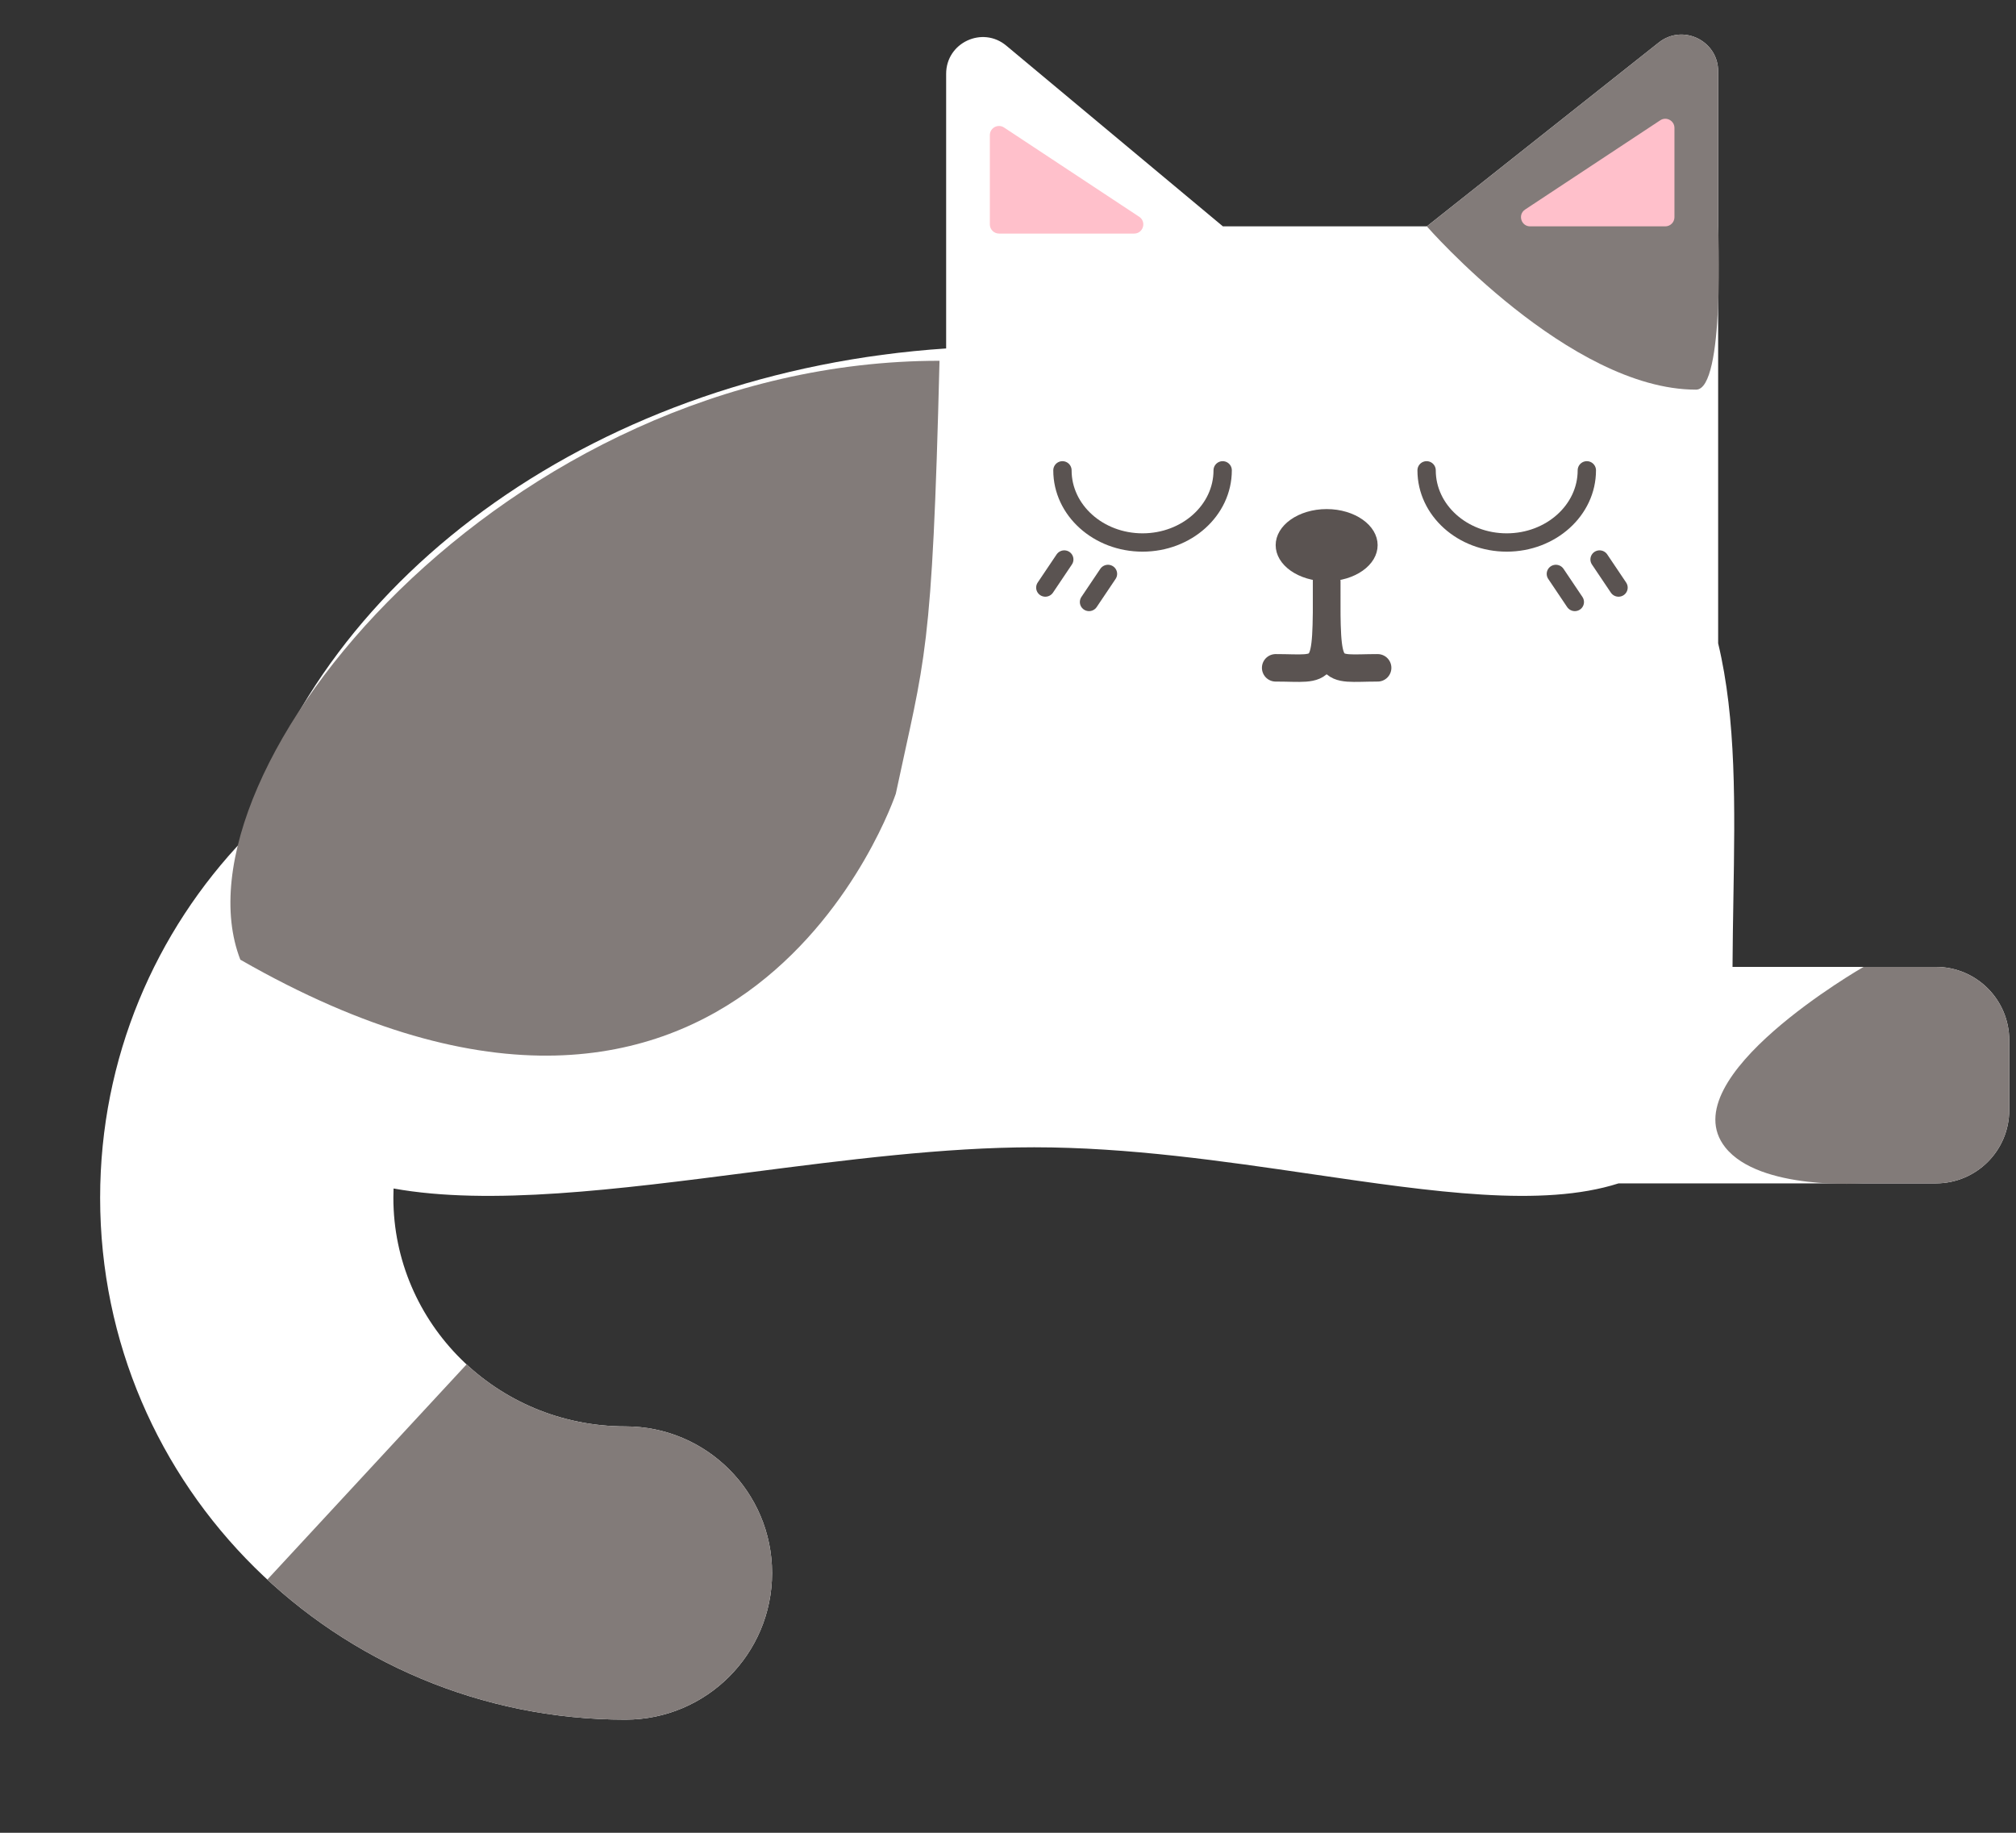 <svg width="220" height="200" viewBox="0 0 220 200" fill="none" xmlns="http://www.w3.org/2000/svg">
<rect x="0" y="0" width="220" height="200" fill="#333333" stroke="none"/>
<path fill-rule="evenodd" clip-rule="evenodd" d="M187.496 7.778C187.496 4.851 184.539 3.056 182.043 4.045C181.686 4.186 181.339 4.384 181.012 4.644L155.705 24.701L133.451 24.701L109.812 4.979C107.207 2.806 103.25 4.658 103.25 8.051V24.701V24.701V38.025C65.705 40.517 35.006 62.514 26.739 91.438C16.953 101.634 10.927 115.443 10.927 130.709C10.927 162.299 36.734 187.654 68.255 187.654C77.092 187.654 84.255 180.49 84.255 171.654C84.255 162.817 77.092 155.654 68.255 155.654C54.126 155.654 42.927 144.345 42.927 130.709C42.927 130.369 42.934 130.03 42.947 129.693C53.467 131.587 67.401 129.791 81.783 127.937C92.288 126.582 103.032 125.197 112.858 125.197C123.149 125.197 133.534 126.716 143.186 128.129L143.186 128.129C156.428 130.066 168.288 131.802 176.631 129.134H211.263C215.681 129.134 219.263 125.552 219.263 121.134V113.512C219.263 109.094 215.681 105.512 211.263 105.512H189.065C189.078 103.026 189.119 100.573 189.159 98.158C189.329 87.982 189.487 78.497 187.496 70.199L187.496 24.701V7.778Z" fill="white"/>
<path d="M97.757 86.614C97.757 86.614 81.162 136.226 26.227 104.724C18.28 84.252 55.12 39.37 102.526 39.37C101.731 71.654 100.936 71.654 97.757 86.614Z" fill="#827B79"/>
<path d="M68.255 187.654C77.091 187.654 84.255 180.49 84.255 171.654C84.255 162.817 77.091 155.654 68.255 155.654V187.654ZM68.255 155.654C61.517 155.654 55.444 153.085 50.913 148.89L29.173 172.371C39.413 181.852 53.18 187.654 68.255 187.654V155.654Z" fill="#827B79"/>
<path d="M187.496 7.778V24.701C187.496 24.701 188.266 42.52 185.087 42.52C171.258 42.52 155.705 24.701 155.705 24.701L181.012 4.644C183.633 2.566 187.496 4.433 187.496 7.778Z" fill="#827B79"/>
<path d="M203.367 129.134C203.367 129.134 192.022 129.956 188.266 125.197C182.263 117.59 203.367 105.512 203.367 105.512H211.262C215.681 105.512 219.262 109.094 219.262 113.512V121.134C219.262 125.552 215.681 129.134 211.262 129.134H203.367Z" fill="#827B79"/>
<path d="M108.019 14.749V24.488C108.019 25.04 108.466 25.488 109.019 25.488H123.765C124.756 25.488 125.143 24.2 124.316 23.654L109.57 13.914C108.905 13.475 108.019 13.952 108.019 14.749Z" fill="#FFC0CB"/>
<path d="M182.728 13.961V23.701C182.728 24.253 182.28 24.701 181.728 24.701H166.981C165.99 24.701 165.603 23.413 166.43 22.866L181.176 13.127C181.841 12.688 182.728 13.165 182.728 13.961Z" fill="#FFC0CB"/>
<path d="M144.774 63.428C144.774 74.016 144.774 72.876 139.21 72.876" stroke="#5A5351" stroke-width="3" stroke-linecap="round"/>
<path d="M144.774 63.428C144.774 74.016 144.774 72.876 150.337 72.876" stroke="#5A5351" stroke-width="3" stroke-linecap="round"/>
<path d="M149.837 59.49C149.837 60.372 149.333 61.219 148.419 61.866C147.506 62.512 146.219 62.928 144.774 62.928C143.329 62.928 142.042 62.512 141.129 61.866C140.215 61.219 139.71 60.372 139.71 59.49C139.71 58.609 140.215 57.762 141.129 57.115C142.042 56.469 143.329 56.053 144.774 56.053C146.219 56.053 147.506 56.469 148.419 57.115C149.333 57.762 149.837 58.609 149.837 59.49Z" fill="#5A5351" stroke="#5A5351"/>
<path d="M133.426 51.325C133.426 55.674 129.512 59.199 124.684 59.199C119.856 59.199 115.941 55.674 115.941 51.325" stroke="#5A5351" stroke-width="2" stroke-linecap="round"/>
<line x1="1" y1="-1" x2="4.694" y2="-1" transform="matrix(0.558 -0.83 0.834 0.551 119.121 67.073)" stroke="#5A5351" stroke-width="2" stroke-linecap="round"/>
<line x1="1" y1="-1" x2="4.694" y2="-1" transform="matrix(0.558 -0.83 0.834 0.551 114.352 65.499)" stroke="#5A5351" stroke-width="2" stroke-linecap="round"/>
<path d="M173.166 51.325C173.166 55.674 169.252 59.199 164.423 59.199C159.595 59.199 155.681 55.674 155.681 51.325" stroke="#5A5351" stroke-width="2" stroke-linecap="round"/>
<line x1="1" y1="-1" x2="4.694" y2="-1" transform="matrix(-0.558 -0.83 -0.834 0.551 171.576 67.073)" stroke="#5A5351" stroke-width="2" stroke-linecap="round"/>
<line x1="1" y1="-1" x2="4.694" y2="-1" transform="matrix(-0.558 -0.83 -0.834 0.551 176.345 65.499)" stroke="#5A5351" stroke-width="2" stroke-linecap="round"/>
</svg>
